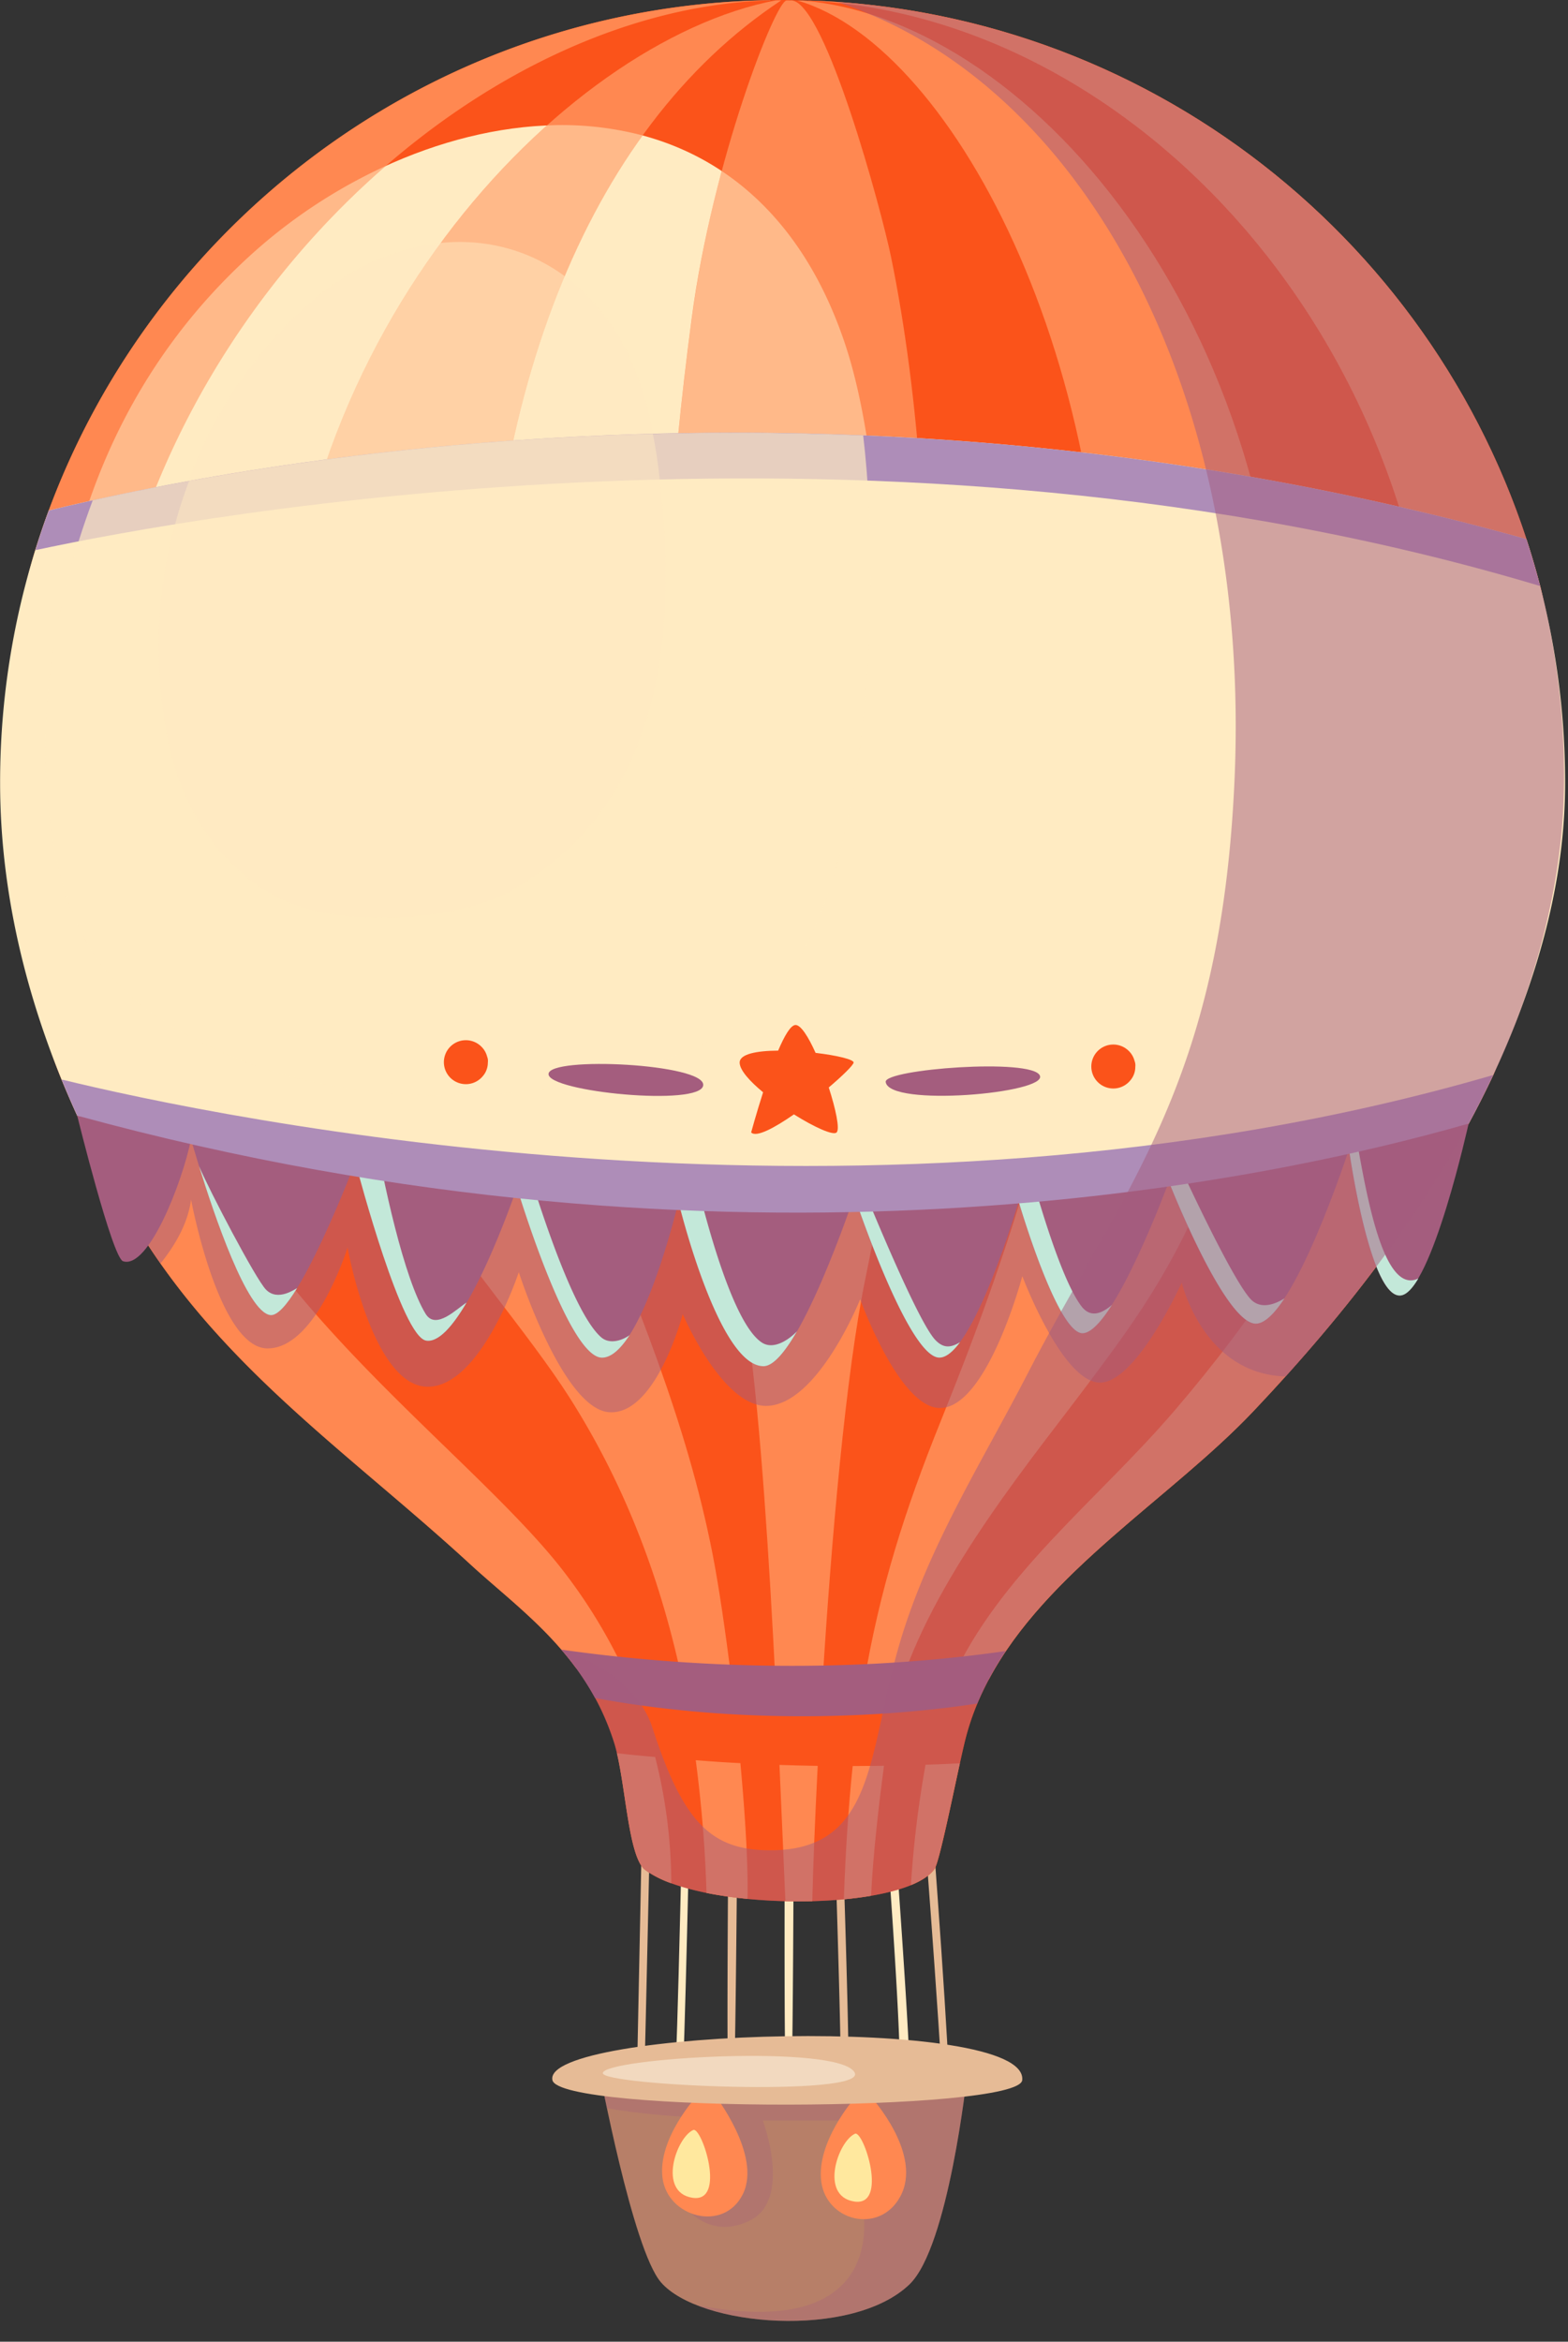 <svg xmlns="http://www.w3.org/2000/svg" viewBox="-0.055 0 795.915 1188"><rect x="-0.055" y="0" width="795.915" height="1188" fill="#333333" stroke="none"/><title>Depositphotos_89854552_09</title><g data-name="Layer 2"><g data-name="Layer 4" style="isolation:isolate"><path d="M370.9 488.89c2.93 96.19-3.25 542.62-1.29 565.22.25 2.85 2.82.62 3-2.2 1.41-21.46 4.62-466.93 1-563.08a1.37 1.37 0 0 0-2.73.06z" fill="#e6bb96"/><path d="M397.45 486.18c3.38 96.18-.71 542.63 1.36 565.22.26 2.85 2.82.61 3-2.22 1.31-21.46 2.42-466.94-1.62-563.08a1.37 1.37 0 0 0-2.73.07z" fill="#ffebc2"/><path d="M415.38 584.07c-2.06 78.62 11.75 419 11.32 469.91 0 2.51 3.82 2.49 3.9 0 1.11-37.25-13.2-389.89-12.68-469.9a1.27 1.27 0 0 0-2.53 0z" fill="#e6bb96"/><path d="M351.89 512c1.88 71.78-7 515.61-9.39 544.69-.19 2.29 3.63 1.86 3.81-.17 2-23.37 10-413.53 9.2-502.44-.14-14.07-.79-28.13-1.56-42.17-.07-1.17-2.08-1.08-2.06.09z" fill="#ffebc2"/><path d="M417.2 567.32c9.66 79.88 37.77 397.92 39.45 476.95 0 2.26.35 4.47.62 6.71a2.13 2.13 0 0 0 4.22 0c1.59-12.88-25.24-375.56-39.05-474.72-.44-3.15-.8-6.31-1.22-9.47-.34-2.59-4.33-2.1-4 .49z" fill="#ffebc2"/><path d="M444.43 613.75C454.86 760.09 468.7 906.1 478 1052.53c.14 2.24 3.69 2.61 3.59.26-3.49-79.15-26.77-361.47-33.4-439.79-.21-2.45-3.89-1.65-3.72.75z" fill="#e6bb96"/><path d="M332.33 625.28c-2.21 76.72-7.75 368.15-9.25 437.13-.05 2.37 3.66 2.86 3.72.41 2.14-83.83 8.08-359.21 8.35-437.23 0-1.79-2.76-2.15-2.82-.31z" fill="#e6bb96"/><path d="M787 411.92c0 41.64-24.82 124.38-29.07 133.45C728.15 608.8 683.85 665.61 636 716.1c-48.42 51.05-126.78 93.43-145.7 165.09-3.74 14.17-13 62.8-16 67-15.74 21.93-119.56 21.79-147.42 0-8.44-8.44-9.37-45.75-15.2-64.15-14.2-44.89-47.17-66.74-73-90.51-59.58-54.74-124.15-98.11-167.73-168.37a521.47 521.47 0 0 1-39.75-77.52C11.69 499.87 6 447.19 6 395.36 6 346.77 8.72 302.07 24.69 259 80.8 107.79 226.41 0 397.2 0 582 0 737.41 126.28 781.72 297.29 790 329.21 787 377.41 787 411.92z" fill="#fb531a"/><path d="M139.07 401c59.67 1.57 119.46 1.35 179.15 1.66 42.68.22 85.35-.46 128-1.47 4.45-90.84-.36-175.72-17.3-226.54C378.35 22.86 218.34 45 125.26 131.1 32 217.42 24.34 331.34 24.78 392.41c37.85 5.32 76.22 7.54 114.29 8.59z" style="mix-blend-mode:overlay" fill="#ffebc2"/><path d="M313.08 889.42c4.59 19.48 6.05 51.1 13.74 58.78a51.65 51.65 0 0 0 13.88 7.23 262.51 262.51 0 0 0-8.21-64.08c-6.49-.54-12.94-1.16-19.41-1.93z" fill="#ff8851"/><path d="M292.37 846.28c7.29.85 14.57 1.84 21.78 2.54l3.35.31a269 269 0 0 0-31.06-51.42c-36.38-47.54-117-107.57-163.15-179.32-45-70.06-74.62-153.52-73.39-230.19C53.24 179.69 230.05 4.55 390.9.2V.08c-175.5 2.71-323.38 119.23-373.08 279C6.25 316.4 6 354.23 6 395.36c0 52 5.75 104.82 25.36 152.72a521.66 521.66 0 0 0 39.57 77.09c43.58 70.25 108.15 113.63 167.66 168.38 17.34 15.93 37.85 31.01 53.78 52.73z" fill="#ff8851"/><path d="M26.13 425.12q4.8.3 9.62.54c5.33.26 10.65.45 16 .65a310.2 310.2 0 0 1-1.82-38.12c2-121.92 63.23-232.42 145.94-304.06a268.35 268.35 0 0 0-70.59 47C26 222.9 23.72 345.93 24.94 403.4c.15 7.27.57 14.52 1.19 21.72z" style="mix-blend-mode:overlay" fill="#ffebc2" opacity=".5"/><path d="M346 851.54c4.6.33 9.2.65 13.81.92 3.83.23 7.67.38 11.51.57-3.12-25.64-6.67-49.31-9.71-64.82-13.16-67.11-39.08-128.59-67.11-197.4-29-71.06-47.67-142.63-48.69-210.55-2.67-175 51.29-314.49 150.68-380.07h-2.77C285.25 21 137.87 173.68 143.13 379 145 451.24 176 542.14 211.56 601.35c19.86 33.11 57 75.42 77.64 107.91 25.8 40.65 45.08 87.35 56.8 142.28z" fill="#ff8851"/><path d="M148.1 427.42q50.5-.18 101-.81a428.74 428.74 0 0 1-3.33-46.33c-1.92-127.78 26.36-236.58 80.42-311.55a161 161 0 0 0-48.61-5.09C202.94 130.46 139.65 243.19 143.13 379a344.79 344.79 0 0 0 4.97 48.42z" style="mix-blend-mode:overlay" fill="#ffebc2" opacity=".5"/><path d="M355.62 893.17l-2.52-.17a667.94 667.94 0 0 1 5.47 67.34 207.91 207.91 0 0 0 20.8 3c.38-17.31-1.15-42.43-3.61-68.87q-10.08-.47-20.14-1.3z" fill="#ff8851"/><path d="M469.75 895.28a535.47 535.47 0 0 0-7.43 61.09c5.49-2.26 9.63-5 11.92-8.15s8.55-33.77 12.92-53.67q-8.7.45-17.41.73z" fill="#ff8851"/><path d="M781.72 297.29C738.47 130.37 589.39 6.08 410.36.24v.08C574.87 8.29 730 172.57 730 386.86c0 126.75-51.74 232.93-133.73 328.62-39.31 45.88-89 83.1-113.64 137.55q9.61-.44 19.21-1C531.12 797.19 594.5 759.82 636 716.1c47.89-50.5 92.18-107.31 121.94-170.74 4.21-9.06 29.06-91.81 29.06-133.44 0-34.51 3-82.71-5.28-114.63z" fill="#ff8851"/><path d="M393.61 853.91q11.89.35 23.77.44c4.49-72.23 11.8-157 21.82-205.62 35.53-172.39 42.12-376.36 13.07-518.22C447.5 107.18 419.19 2.47 402 .24h-2.77c-5.51-.07-37.66 81.33-48.23 161.6-11 83.75-14.56 148.39-14.48 232.92.1 100.88 30 183.19 43.43 282.93 6.17 45.57 10.53 114.31 13.66 176.22z" fill="#ff8851"/><path d="M445.15 420.37c6.15-98 1.91-191.37-16.22-245.77-13.86-41.58-36-70.08-62.62-87.81a590.06 590.06 0 0 0-15.27 75c-11 83.75-14.56 148.39-14.48 232.92 0 10.16.34 20.13.9 30q53.87-1.62 107.69-4.34z" style="mix-blend-mode:overlay" fill="#ffebc2" opacity=".5"/><path d="M395.6 895.37c1.24 27.33 2.23 51.48 3 69.16 4.58.11 9.15.11 13.66 0 .37-16 1.29-40.21 2.75-68.67q-9.7-.16-19.41-.49z" fill="#ff8851"/><path d="M447.68 895.83q-7.46.1-14.91.11c-2.14 20.58-3.63 42.86-4.49 67.63 4.82-.45 9.46-1.05 13.83-1.8.94-21 4.19-48.16 6.54-66z" fill="#ff8851"/><path d="M407.58.3h-2.77C485.27 23.66 573.44 193.41 559 386.86c-10.59 141.5-43.31 239.47-81.59 334.25-18.09 44.78-30.89 84.84-39 133.2 3.1 0 6.21 0 9.31-.09s6.41-.19 9.62-.27c19.08-57.59 68.07-115.8 96.4-153.9 38.16-51.32 89.48-117.12 97.38-311.88C659.88 171.08 526.07 10.5 407.58.3z" fill="#ff8851"/><path d="M302 861.45c76 14 149 9.7 194 2.79a153.52 153.52 0 0 1 14.46-26.63c-98.37 14.08-185.1 5.07-225.65-.74A139.46 139.46 0 0 1 302 861.45z" fill="#a45d7e"/><path d="M750.45 560.46a83.71 83.71 0 0 0-18-28.52L19.65 513.2a293.66 293.66 0 0 0 11.55 34.44 521.47 521.47 0 0 0 39.75 77.53c3.37 5.43 6.87 10.68 10.48 15.8 6.89-8.54 13.93-20 15.49-32.42 0 0 14 75.53 38.85 75.53s40.58-51.2 40.58-51.2 12.51 70 40.35 70.63c27.31.57 46.58-58.12 46.58-58.12s22.48 70 46.22 71.07 37-49.8 37-49.8 20.13 47.36 42.88 46.57c25.92-.91 47.18-54.07 47.18-54.07s19.7 54.71 40.23 55.15c24.2.51 42.08-66.9 42.08-66.9s20.64 54.91 39.93 54c18.49-.92 41-50.71 41-50.71s10.79 46.4 52.74 47.6c37.65-41.84 72.18-87.71 97.91-137.84z" style="mix-blend-mode:multiply" fill="#a45d7e" opacity=".5"/><path d="M39.12 565.95s17.8 72.05 23.26 73.89c12.95 4.31 30.21-40.29 34.53-61.87 0 0 24.49 87.45 40.28 89.2 12.95 1.44 43.17-77.69 43.17-77.69s23.09 88.66 36 90.64c18.7 2.88 46-77.69 46-77.69s25.84 86.33 43.16 86.33c20.14 0 38.85-79.13 38.85-79.13s20.14 83.45 43.16 83.45c17.27 0 46-86.33 46-86.33s27.33 82 43.17 82c17.26 0 40.28-79.13 40.28-79.13s19.84 67.91 32.73 66.74c15.82-1.44 43.52-76.81 43.52-76.81s28.78 73.38 44.6 71.94c18.63-1.7 46.82-88.34 46.82-88.34s10.73 76.83 26.56 74c15.57-2.83 34.2-87.13 34.2-87.13z" fill="#a45d7e"/><path d="M216 666.56c-10.89-17.81-21.48-65.73-27.25-99.76h-2.17c-.09.62-.19 1.25-.34 1.9-1.48 6.54-3.25 13.07-5.16 19.51-.15.52-.37 1.14-.63 1.82 1.94 7.34 23.54 88.21 35.83 90.1 6.31 1 13.61-7.58 20.5-19.31-4.65 2.77-15.52 14.27-20.78 5.74z" fill="#c3e8d9"/><path d="M386.75 681.16c-20.53-13.16-39.5-109.66-39.5-109.66s-2.57 11.18-6.64 26.16a19.33 19.33 0 0 1 2 9.45v1.21a21.76 21.76 0 0 1 .73 4.55v.78c.65-2.52 1-4 1-4s20.14 83.45 43.16 83.45c5 0 11-7.34 17-17.72-4.39 4.54-11.95 9.48-17.75 5.78z" fill="#c3e8d9"/><path d="M474.83 679.92c-10.89-11.13-45.57-99.07-45.57-99.07s-1.34 5-3.59 12.79a16.08 16.08 0 0 1 7 10.42c.21 1.26.36 2.57.52 3.87l.4-1.19s27.33 82 43.17 82c3.35 0 6.91-3 10.48-7.8-4.5 2.69-8.19 3.3-12.41-1.02z" fill="#c3e8d9"/><path d="M549 662.85c-14.35-18.55-32.26-92.17-32.73-94.18-.15.54-2.3 8.7-5.58 20.33a19.41 19.41 0 0 1 6.31 13.79c.13 2.41.17 4.82.16 7.25 1.6 5.38 20.27 67.45 32.61 66.33 4.26-.38 9.39-6.17 14.61-14.37-3.95 3.33-10.23 7.44-15.38.85z" fill="#c3e8d9"/><path d="M635.89 660.13c-9.55-7.44-42.79-80.33-47.16-91.05h-.79c-.44 1.68-1.33 5.11-2.58 9.67a18.38 18.38 0 0 1 5.71 9.09 78.33 78.33 0 0 1 2.27 11.87c1.25 3.16 29.07 73.2 44.54 71.79 4.34-.39 9.19-5.4 14.09-12.84-4.7 2.95-11.13 5.34-16.08 1.47z" fill="#c3e8d9"/><path d="M687 569.64h-3.26a14.74 14.74 0 0 1 1.2 7.63c-.3 2.6-.58 5.21-.87 7.81.41-1.23.64-1.91.64-1.91s10.73 76.83 26.56 74c2.82-.51 5.74-3.71 8.63-8.58-19.69 9.56-28.09-54.59-32.9-78.95z" fill="#c3e8d9"/><path d="M305.11 678.44c-18.56-16.08-42.75-104.78-42.75-104.78s-1.89 5.95-5 14.8A18.33 18.33 0 0 1 262.3 601v1.61l.06-.17s25.84 86.33 43.16 86.33c4.81 0 9.54-4.55 14-11.43-3.52 2.58-10 4.92-14.41 1.1z" fill="#c3e8d9"/><path d="M134.9 654.19c-5.26-5.47-28.87-50.56-33.94-62.62 7.61 24.64 24.38 74.29 36.24 75.61 3.54.39 8.38-5.26 13.54-13.66-.57.05-9.66 7.1-15.84.67z" fill="#c3e8d9"/><path d="M163.81 358.22c44.49 1.18 89.06 1 133.56 1.24 31.82.17-.09 23 31.71 22.24C332.4 314 337.86 270 333 230.39 319.52 119.67 222.9 92.85 153.52 157 84 221.4 78.28 306.33 78.61 351.86c28.22 3.96 56.82 5.61 85.2 6.36z" style="mix-blend-mode:overlay" fill="#ffebc2" opacity=".5"/><path d="M774.72 273.49C429.64 177 125.87 234.35 24.7 259A396.39 396.39 0 0 0 0 397.2c0 58.51 14.9 115.75 39.12 168.75 335.72 61.46 576.55 24.69 706.34 4a458.42 458.42 0 0 0 24.27-52.2c15-38.63 24.66-78.94 24.66-120.57a396.83 396.83 0 0 0-19.67-123.69z" fill="#ffebc2"/><path d="M17.9 279.1c80.85-17.32 430.5-81.68 763.79 18.2q-3.13-12.06-7-23.81C429.64 177 125.87 234.35 24.7 259q-3.7 9.94-6.8 20.1z" fill="#ae8db8"/><path d="M47 253.86c-19.49 51.9-28.62 109.46-21.83 162 7.94 61.36 30.83 94.29 93 120.45 79.37 33.42 208.86 23 267.34-25.06 53.55-44 63.16-200.37 52.59-290.31C263 213.61 121.72 237.28 47 253.86z" style="mix-blend-mode:overlay" fill="#ffebc2" opacity=".7"/><path d="M413.93 534.14C410.28 526 406.48 520 403.77 520c-2.48 0-5.66 5.53-8.84 13-10.79.08-19.63 1.69-19.54 6.14.08 3.79 5.1 9.38 11.9 15-3.52 11-6.06 20.36-6.06 20.36 2.51 2.69 11.72-2.2 21.7-9.15 10.31 6.46 20 10.88 21.69 9.15s-.44-11.76-4-22.81c7.08-6 12.34-11.18 12.61-12.58.3-1.59-8.49-3.69-19.3-4.97z" fill="#fb531a"/><path d="M244.31 531a11.15 11.15 0 1 0 .75 14.9 10.42 10.42 0 0 0 1.06-1.48 10.65 10.65 0 0 0 1.46-5.4 6 6 0 0 0-.38-3 10.8 10.8 0 0 0-2.89-5.02z" fill="#fb531a"/><path d="M575.85 538.26a10.77 10.77 0 0 0-2.9-5.06 11.15 11.15 0 1 0 .75 14.9 10.49 10.49 0 0 0 2.52-6.88 6 6 0 0 0-.37-2.96z" fill="#fb531a"/><path d="M278.38 544.83c-.43 9.1 77.38 16.69 78.52 5.76s-78.08-14.87-78.52-5.76z" fill="#a45d7e"/><path d="M449.52 548.9c1.64 12.87 82.16 5.78 78.27-3.23s-79.09-3.25-78.27 3.23z" fill="#a45d7e"/><path d="M745.46 570q6.57-12.13 12.42-24.62c-316.39 92.13-650.06 21-726.66 2.27q3.77 9.24 7.91 18.33C371.81 657 642.87 599.46 745.46 570z" fill="#ae8db8"/><path d="M304.09 1049.88S321 1141 335.38 1157.79c19.42 22.66 97.12 29.14 126.25 1.08 19.81-19.08 29.13-105.75 29.13-105.75z" fill="#b77f68"/><path d="M308 1069.52c7.16 1.32 22.82 3.68 48.31 4.93l1-13.56-51.4-1.4c.62 2.86 1.31 6.25 2.09 10.03z" style="mix-blend-mode:multiply" fill="#a45d7e" opacity=".3"/><path d="M354.81 1169.66l-1.17-.2c30.84 12.18 84.79 11.75 108-10.59 19.81-19.08 29.13-105.75 29.13-105.75l-122-2.12-22.63 66.86s12.95 19.42 34.53 8.64 6.47-50.72 6.47-50.72H439l-1.08 45.32s14 66.9-83.11 48.56z" style="mix-blend-mode:multiply" fill="#a45d7e" opacity=".3"/><path d="M353.68 1063.35s-20 21.52-17.44 41.55 31.17 27.83 40.81 8.16-14.47-50.46-14.47-50.46z" fill="#ff8851"/><path d="M433.44 1064.83s-19.22 21.89-16.63 41.93 29.36 26.93 40 7.79c11.9-21.4-14.47-50.45-14.47-50.45z" fill="#ff8851"/><path d="M280.35 1055.28c-5.39-25.9 241.71-33.45 238.48 0-1.58 16.25-234.95 16.93-238.48 0z" fill="#e6bb96"/><path d="M305.93 1051.71c.63-7.7 120.52-14.87 127.86-.2 6.21 12.37-128.39 6.61-127.86.2z" style="mix-blend-mode:overlay" fill="#fef8e9" opacity=".5"/><path d="M351.82 1080.59c-8.59 3.82-18.14 31.5-.48 34.37s4.78-36.29.48-34.37z" fill="#ffe89e"/><path d="M433.93 1082.49c-8.59 3.82-18.14 31.51-.48 34.37s4.78-36.28.48-34.37z" fill="#ffe89e"/><path d="M333.93 235.79q-1.06-8.15-2.62-15.71A1554.55 1554.55 0 0 0 95.95 244 237.35 237.35 0 0 0 86 378.93c7.06 32.14 25.75 61.29 55.33 76.5 30.94 15.92 90.59 12.42 119.72-4.5 79.95-46.45 82.59-140.29 72.88-215.14z" style="mix-blend-mode:overlay" fill="#ffebc2" opacity=".5"/><path d="M636 716.1c47.89-50.5 92.18-107.31 121.94-170.74 4.25-9.06 31.14-64.62 35.35-132 2.57-41.08-3.26-84.18-11.53-116.1C739.63 134.84 597.32 12.77 424.72 1c126.65 41.31 210.77 200.6 201.82 395.69-7.06 153.93-56.1 205.43-104.88 300-23.56 45.69-51.48 89.15-65.83 139.73-15.67 55.25-11.73 104.65-68.83 102.17-27.29-1.19-41-16.14-55.88-62.08-9.39-29-46.22-39.62-46.23-39.63a131.89 131.89 0 0 1 26.74 47.19c5.82 18.39 6.75 55.71 15.2 64.15 27.86 21.8 131.68 21.95 147.42 0 3-4.23 12.29-52.87 16-67C509.19 809.53 587.54 767.16 636 716.1z" style="mix-blend-mode:multiply" fill="#a45d7e" opacity=".5"/></g></g></svg>
